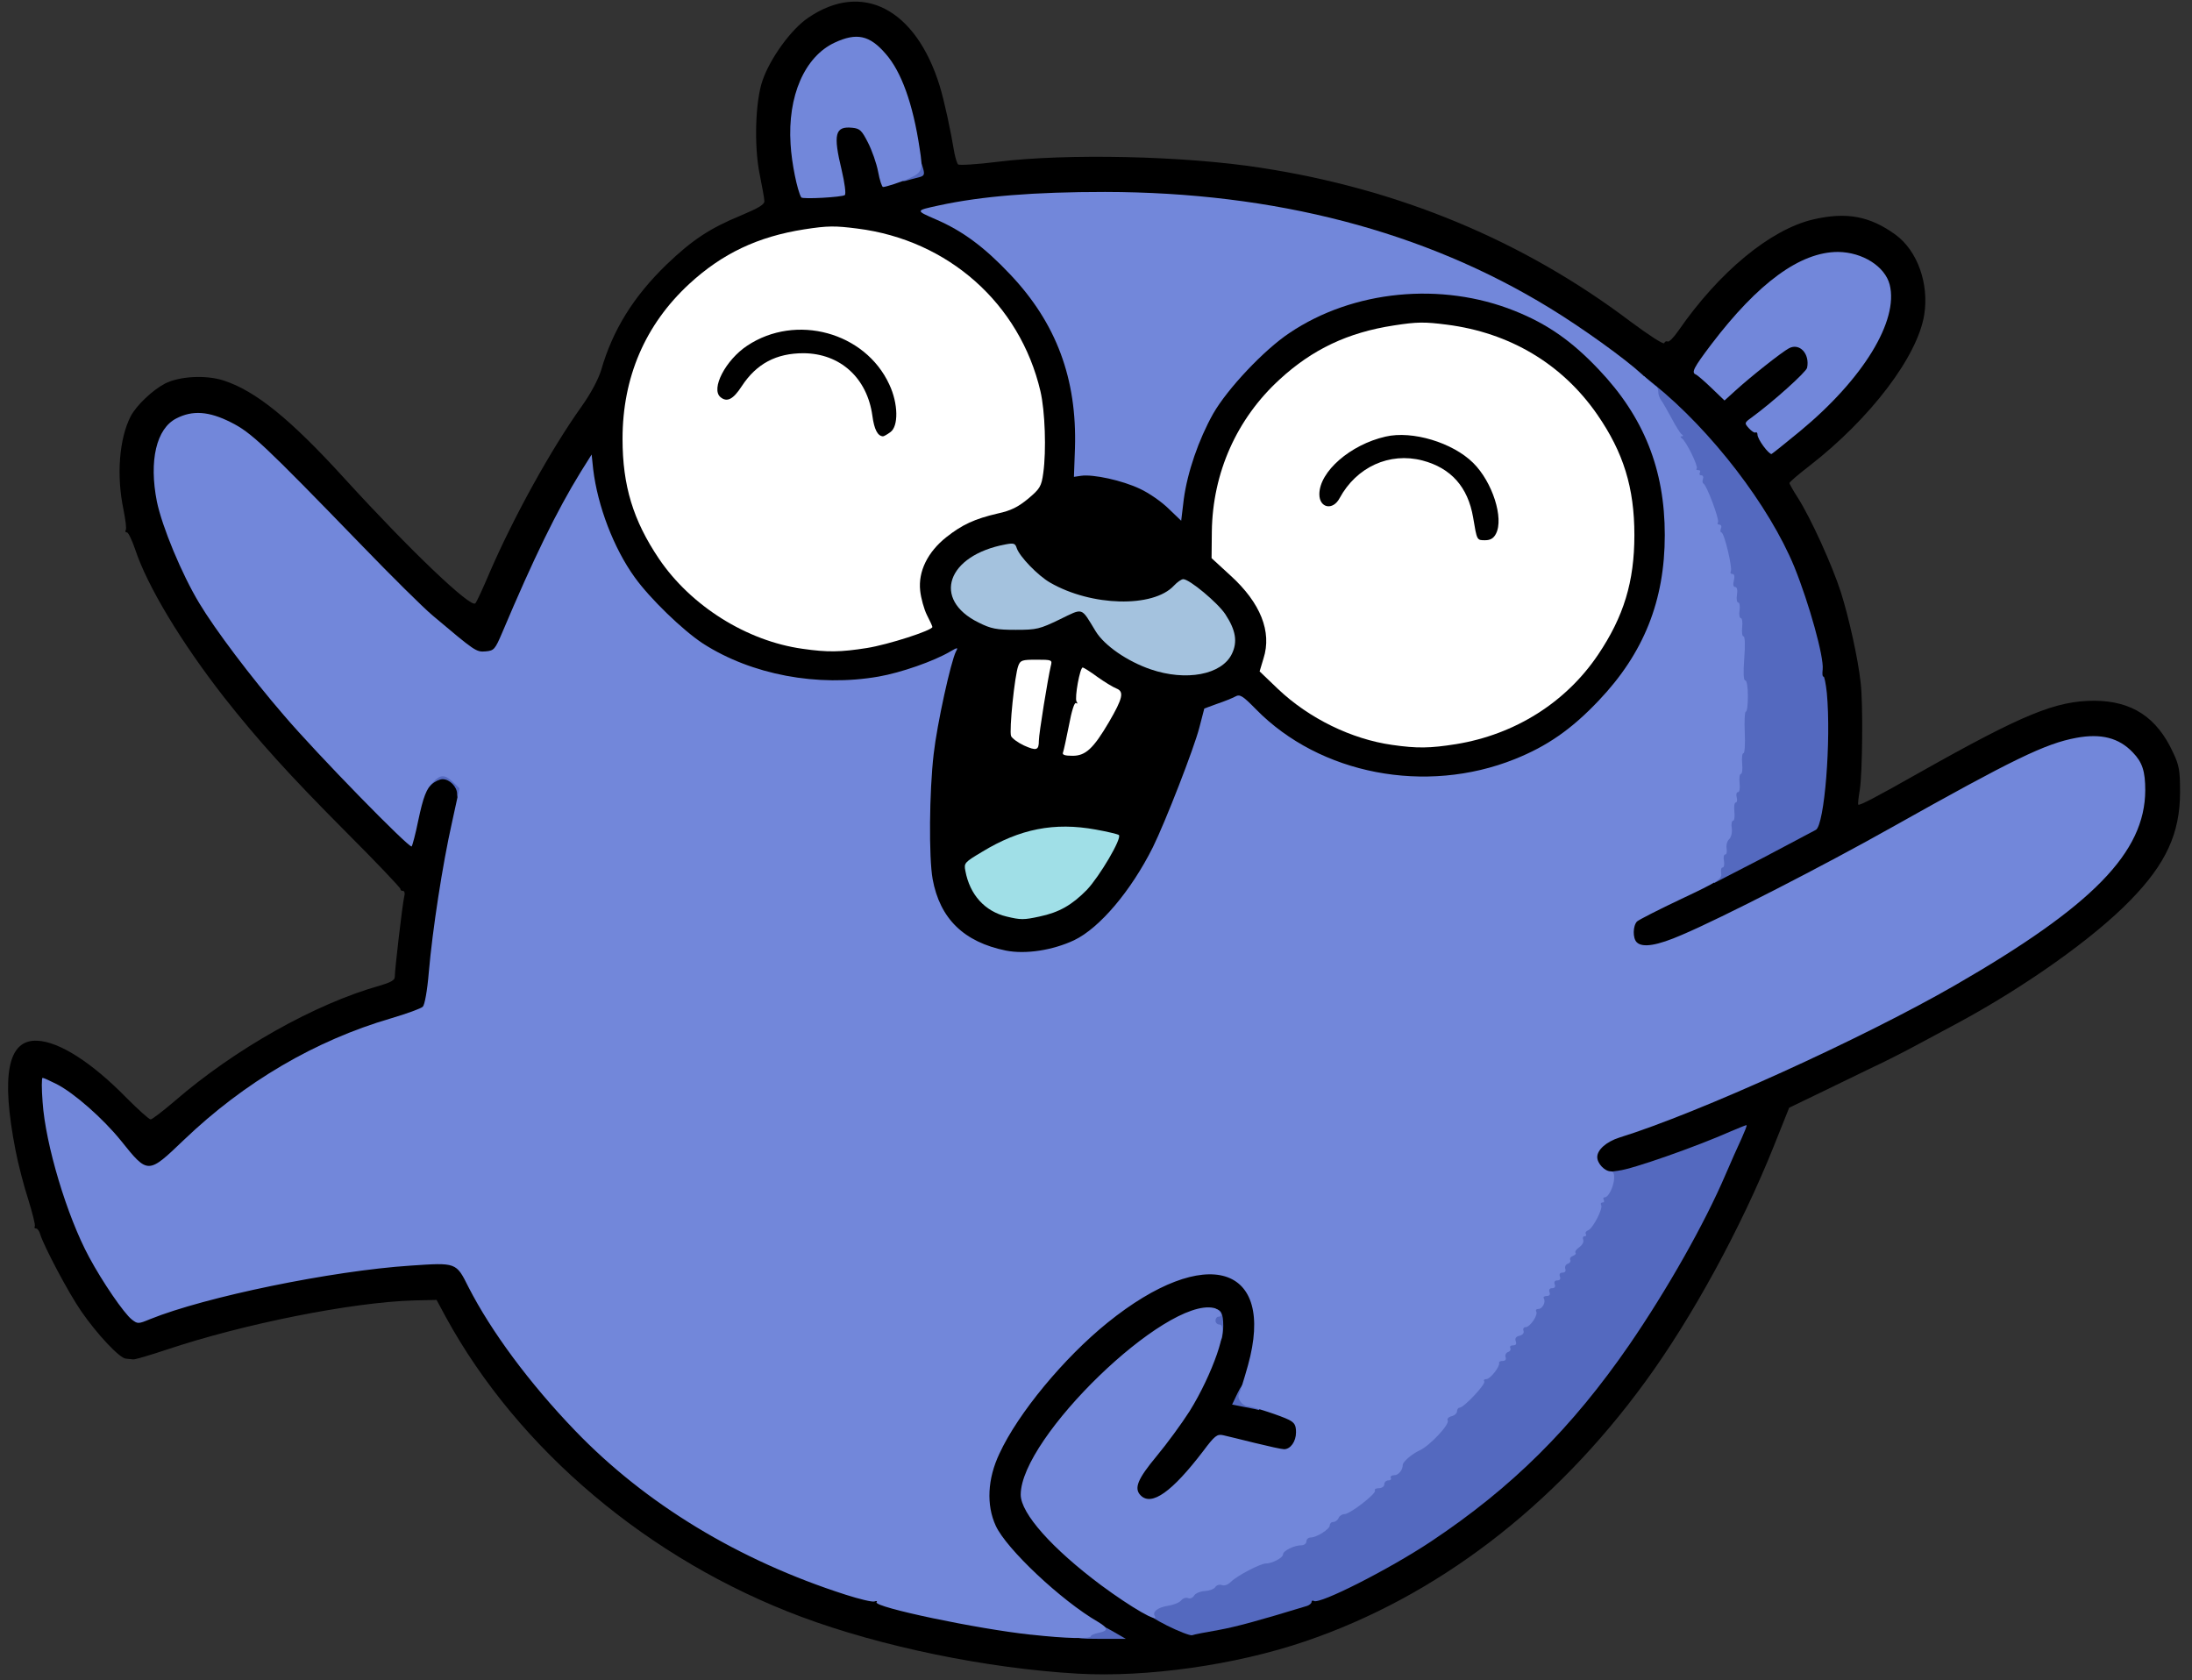 <svg class="img-fluid" id="outputsvg" xmlns="http://www.w3.org/2000/svg" style="transform: matrix(1, 0, 0, 1, 0, 0); transform-origin: 50% 50%; cursor: move; transition: transform 200ms ease-in-out;" width="844" height="647" viewBox="0 0 8440 6470"><rect x="0" y="0" width="8440" height="6470" fill="#333333" stroke="none"/><g id="l19UHL2fdaPMsyUqX3rJT38" fill="rgb(0,0,0)" style="transform: none;"><g><path id="pcNJ1u4S7" d="M4150 6444 c-350 -20 -757 -104 -1065 -219 -586 -219 -1090 -644 -1369 -1155 l-35 -65 -88 2 c-238 7 -655 90 -953 190 -63 21 -121 38 -127 37 -7 -1 -20 -2 -29 -3 -24 -2 -112 -96 -171 -182 -50 -72 -143 -249 -158 -296 -3 -13 -11 -23 -16 -23 -6 0 -8 -4 -5 -8 3 -5 -9 -51 -25 -103 -17 -52 -39 -137 -49 -189 -57 -291 -30 -428 83 -423 84 3 210 83 344 220 45 45 87 83 93 83 6 0 47 -32 93 -71 231 -200 540 -374 789 -444 41 -12 58 -21 58 -33 0 -30 30 -283 36 -308 4 -14 2 -24 -5 -24 -6 0 -10 -3 -9 -7 0 -5 -95 -105 -213 -223 -216 -217 -336 -350 -466 -515 -164 -210 -296 -428 -343 -571 -12 -35 -26 -64 -31 -64 -6 0 -8 -4 -5 -9 4 -5 -1 -41 -9 -81 -27 -130 -16 -271 28 -357 23 -43 83 -100 132 -126 57 -29 158 -34 226 -12 123 40 257 148 468 380 252 276 484 497 501 478 5 -4 29 -57 55 -118 93 -215 237 -476 355 -641 36 -51 64 -104 75 -140 44 -153 124 -282 251 -405 99 -95 167 -140 286 -189 71 -30 93 -43 91 -57 0 -10 -9 -56 -18 -102 -22 -108 -17 -281 11 -361 29 -85 110 -197 175 -241 208 -143 415 -36 507 261 18 59 42 170 57 260 4 19 10 39 14 43 4 4 73 0 152 -10 265 -33 720 -23 1014 23 534 82 1011 281 1423 592 70 52 128 90 130 83 2 -6 8 -9 13 -6 5 3 23 -15 41 -41 157 -227 354 -390 519 -429 129 -30 219 -13 318 59 84 62 129 188 110 308 -26 161 -207 399 -441 581 -43 33 -78 63 -78 67 0 3 14 28 32 56 50 78 133 261 166 364 31 98 66 255 76 347 10 78 7 351 -3 413 -5 30 -8 56 -6 58 4 5 69 -29 235 -123 401 -226 526 -277 675 -277 144 1 240 64 302 199 24 50 27 71 27 153 0 158 -54 276 -192 417 -143 147 -406 333 -666 473 -50 27 -125 67 -166 89 -41 22 -115 60 -165 83 -49 24 -140 68 -202 98 l-114 55 -60 150 c-124 310 -314 659 -494 905 -351 482 -806 829 -1311 1000 -267 91 -609 139 -874 124z m12 -191 c-161 -110 -320 -263 -359 -350 -23 -50 -25 -64 -21 -161 3 -95 7 -115 35 -175 78 -164 295 -418 466 -544 230 -168 462 -200 547 -75 22 32 25 50 28 140 3 87 0 116 -22 194 -15 50 -23 94 -19 98 4 3 33 12 63 19 30 7 74 21 98 32 l42 18 0 65 c0 45 -5 69 -16 80 -22 23 -93 20 -203 -9 -52 -14 -95 -24 -97 -22 -1 1 -19 25 -41 53 -48 65 -99 121 -142 157 -27 22 -42 27 -90 27 -31 0 -62 -5 -69 -12 -7 -7 -12 -37 -12 -68 0 -54 2 -58 67 -135 119 -142 195 -269 238 -400 39 -115 24 -135 -71 -93 -213 93 -537 422 -604 610 -18 51 -18 53 2 93 50 99 315 318 500 413 l103 53 82 -16 c425 -81 849 -312 1212 -660 210 -202 429 -503 611 -840 60 -110 161 -327 156 -332 -2 -2 -77 24 -167 58 -135 51 -178 63 -242 67 -99 6 -117 -7 -117 -83 0 -60 20 -85 85 -105 306 -95 937 -382 1290 -585 456 -263 661 -445 721 -644 27 -91 13 -154 -50 -209 -44 -38 -72 -46 -139 -39 -102 10 -239 76 -712 342 -261 147 -657 350 -808 414 -78 34 -106 41 -159 41 -36 0 -69 -5 -76 -12 -13 -13 -16 -116 -4 -133 4 -6 158 -86 342 -178 184 -93 342 -174 352 -180 19 -15 48 -214 48 -333 0 -286 -100 -621 -255 -854 -40 -60 -70 -112 -67 -115 3 -3 1 -5 -5 -5 -6 0 -37 -33 -69 -72 -69 -87 -186 -203 -309 -306 -133 -111 -134 -112 -79 -50 97 112 179 288 203 438 6 36 11 121 11 190 0 149 -11 227 -49 337 -43 126 -105 225 -205 330 -194 204 -408 293 -706 293 -65 0 -156 -7 -204 -15 -167 -29 -351 -122 -460 -233 l-48 -50 -51 18 -50 18 -19 73 c-20 79 -132 366 -179 461 -85 170 -205 311 -305 358 -166 80 -398 57 -507 -48 -86 -83 -107 -166 -107 -426 0 -197 17 -371 49 -509 12 -48 21 -90 21 -92 0 -2 -27 7 -59 21 -130 52 -378 70 -555 39 -103 -18 -243 -72 -329 -127 -78 -51 -205 -174 -263 -255 -58 -80 -109 -191 -137 -299 l-23 -87 -21 34 c-72 121 -159 302 -269 564 l-30 70 -64 3 c-63 2 -66 1 -117 -40 -145 -119 -198 -170 -390 -368 -392 -405 -425 -435 -515 -479 l-81 -40 -49 25 c-53 27 -79 68 -93 146 -17 89 66 335 172 510 114 189 342 465 613 741 l155 159 12 -54 c36 -151 49 -168 127 -168 68 0 86 18 86 85 0 29 -11 102 -25 163 -31 138 -71 401 -84 556 -6 72 -16 125 -23 132 -7 7 -62 27 -123 45 -291 85 -564 245 -797 468 l-106 101 -57 0 c-50 0 -60 -3 -80 -27 -13 -16 -48 -58 -79 -95 -53 -63 -197 -188 -216 -188 -24 0 37 270 97 430 65 175 215 418 251 407 311 -97 485 -138 747 -176 173 -25 407 -42 459 -33 37 7 42 12 80 88 123 242 381 553 611 737 356 286 765 461 1320 567 109 20 323 47 399 49 l39 1 -41 -27z m-102 -2783 c24 -12 67 -46 95 -75 52 -54 111 -150 98 -158 -5 -3 -43 -10 -85 -17 -85 -12 -148 -5 -237 29 -52 20 -181 92 -181 101 0 3 13 27 28 54 38 70 95 99 177 93 35 -2 79 -14 105 -27z m132 -647 c19 -27 46 -69 61 -94 24 -42 25 -47 9 -52 -9 -3 -29 -14 -44 -23 -15 -10 -29 -16 -32 -14 -5 6 -46 198 -46 217 0 25 19 13 52 -34z m1385 12 c326 -53 581 -285 665 -605 94 -359 -134 -765 -507 -905 -36 -14 -108 -32 -160 -40 -85 -14 -105 -14 -190 0 -52 8 -124 26 -160 40 -302 113 -520 410 -528 717 l-1 78 75 69 c106 98 134 159 134 295 l0 99 60 54 c131 119 315 197 505 212 8 0 57 -6 107 -14z m-1572 -242 c4 -19 1 -23 -20 -23 -18 0 -29 8 -37 28 -6 15 -10 31 -9 36 1 4 -3 45 -9 89 -11 80 -11 82 12 100 l23 19 17 -113 c9 -63 20 -124 23 -136z m693 -78 c12 -15 22 -36 22 -49 0 -43 -78 -139 -147 -179 -6 -4 -28 4 -48 17 -48 33 -127 48 -225 44 -44 -2 -80 -1 -80 1 0 2 11 23 25 46 41 71 141 135 256 164 72 18 75 18 124 0 28 -10 60 -30 73 -44z m-1391 -50 c50 -8 123 -26 161 -41 l69 -25 -13 -37 c-7 -20 -13 -69 -14 -108 -1 -154 105 -262 302 -307 51 -11 78 -25 117 -57 44 -37 50 -48 57 -93 51 -350 -173 -711 -521 -842 -36 -14 -108 -32 -160 -40 -85 -14 -105 -14 -190 0 -328 53 -582 283 -667 605 -110 420 219 884 672 948 92 13 86 13 187 -3z m737 -107 c36 -18 66 -35 66 -39 0 -4 -12 -10 -27 -14 -62 -15 -161 -94 -198 -159 -9 -16 -13 -16 -58 0 -57 19 -127 81 -127 113 0 50 63 103 150 128 62 17 117 9 194 -29z m489 -498 c9 -73 58 -208 108 -297 55 -96 196 -246 294 -311 92 -62 231 -118 341 -137 145 -25 393 -15 510 20 37 12 -123 -69 -221 -111 -148 -63 -289 -109 -448 -148 -143 -35 -359 -76 -403 -76 -13 0 -24 -3 -24 -7 0 -12 -159 -18 -470 -18 -221 1 -314 5 -415 19 -71 10 -134 20 -138 23 -5 3 20 21 55 41 94 55 272 237 327 335 86 153 121 293 121 488 l0 116 71 7 c84 8 165 34 228 76 25 16 49 30 52 30 3 0 9 -23 12 -50z m2396 -254 c117 -99 224 -224 272 -322 52 -104 58 -148 27 -194 -29 -43 -79 -77 -126 -86 -110 -21 -302 116 -469 333 l-61 81 33 32 33 32 99 -79 c116 -95 131 -103 177 -103 58 0 78 28 74 102 l-3 62 -60 50 c-33 28 -80 67 -104 87 l-44 36 23 26 c13 15 28 23 34 20 6 -3 49 -38 95 -77z m-3709 -883 c0 -5 -7 -33 -15 -63 -19 -72 -20 -174 -1 -189 9 -7 39 -11 77 -9 63 3 64 3 86 43 12 23 29 67 37 99 9 33 18 61 20 63 5 6 69 -7 84 -16 23 -14 -32 -250 -79 -343 -25 -49 -75 -105 -109 -123 -53 -27 -152 42 -204 142 -47 93 -54 218 -19 346 l16 57 53 0 c30 0 54 -3 54 -7z"></path><path id="pWStTrfdP" d="M5655 2098 c-2 -7 -6 -35 -10 -63 -17 -137 -117 -235 -240 -235 -83 0 -169 59 -217 148 -16 29 -21 32 -66 32 -26 0 -53 -5 -60 -12 -19 -19 -15 -114 7 -156 81 -158 344 -219 538 -125 120 58 183 155 191 291 6 116 -3 132 -80 132 -38 0 -60 -4 -63 -12z"></path><path id="p5AzuttW3" d="M3351 1701 c-8 -5 -18 -37 -22 -70 -10 -73 -35 -124 -81 -168 -40 -39 -112 -72 -154 -73 -74 0 -158 51 -208 127 -29 45 -34 48 -79 51 -69 4 -80 -8 -75 -83 5 -74 44 -137 115 -184 75 -50 139 -64 267 -59 100 4 117 8 171 35 75 39 136 101 169 173 21 46 26 70 26 142 0 78 -2 88 -22 102 -24 17 -85 21 -107 7z"></path></g></g><g id="l5CUCimMabhJQjKUP9pgFiH" fill="rgb(84,105,191)" style="transform: none;"><g><path id="p19VotAZne" d="M4140 6291 c0 -14 12 -22 45 -30 42 -11 48 -9 98 19 l52 30 -97 0 c-89 0 -98 -2 -98 -19z"></path><path id="pVQBiOynZ" d="M4492 6258 c-80 -41 -93 -55 -73 -86 4 -8 27 -16 50 -19 24 -3 45 -12 48 -19 3 -8 16 -14 29 -14 13 0 24 -4 24 -10 0 -5 18 -13 40 -16 22 -4 40 -10 40 -15 0 -5 13 -9 30 -9 16 0 33 -6 37 -14 9 -16 106 -66 127 -66 24 0 66 -22 66 -35 0 -14 43 -35 70 -35 11 0 20 -7 20 -15 0 -8 7 -15 16 -15 23 0 74 -32 74 -47 0 -7 6 -13 14 -13 8 0 16 -7 20 -15 3 -8 13 -15 22 -15 22 0 114 -70 114 -87 0 -7 9 -13 20 -13 11 0 20 -5 20 -11 0 -15 26 -39 44 -39 8 0 18 -10 21 -22 9 -28 44 -68 61 -68 21 0 114 -91 114 -112 0 -11 8 -22 20 -25 11 -3 20 -12 20 -19 0 -8 4 -14 10 -14 15 0 90 -78 90 -93 0 -8 8 -17 19 -20 10 -2 24 -18 32 -36 8 -17 17 -31 21 -31 5 0 8 -7 8 -15 0 -8 5 -15 10 -15 6 0 10 -7 10 -15 0 -8 5 -15 10 -15 6 0 10 -7 10 -15 0 -9 7 -18 15 -21 8 -4 15 -12 15 -19 0 -7 9 -15 20 -18 13 -3 22 -17 26 -36 4 -17 13 -31 20 -31 8 0 14 -10 14 -25 0 -14 5 -25 10 -25 6 0 10 -7 10 -15 0 -8 5 -15 10 -15 6 0 10 -7 10 -15 0 -8 5 -15 10 -15 6 0 10 -7 10 -15 0 -8 5 -15 10 -15 6 0 10 -7 10 -15 0 -8 5 -15 10 -15 6 0 10 -7 10 -15 0 -8 5 -15 10 -15 6 0 10 -6 10 -14 0 -8 7 -16 15 -20 8 -3 15 -15 15 -26 0 -11 9 -28 21 -38 25 -21 49 -64 49 -90 0 -11 11 -31 25 -46 14 -15 25 -35 25 -45 0 -15 11 -19 53 -24 50 -5 298 -92 431 -151 33 -14 60 -25 61 -24 2 2 -8 26 -20 53 -13 28 -40 88 -60 135 -82 192 -225 444 -371 657 -222 322 -453 551 -764 758 -161 107 -429 243 -451 229 -5 -3 -9 -1 -9 4 0 5 -8 12 -17 15 -187 57 -271 80 -342 93 -47 8 -93 17 -101 20 -8 2 -52 -15 -98 -38z"></path><path id="p120wB2TOb" d="M4795 5418 l-51 -10 21 -44 c24 -51 45 -57 45 -14 0 23 4 30 20 30 15 0 20 7 20 25 0 14 -1 24 -2 24 -2 -1 -26 -6 -53 -11z"></path><path id="ppPAPZfuY" d="M4670 5150 c0 -11 -4 -20 -10 -20 -5 0 -10 -20 -10 -45 0 -41 2 -45 24 -45 27 0 36 16 36 65 0 18 -3 40 -6 49 -9 23 -34 20 -34 -4z"></path><path id="pKImIGMKd" d="M6594 3375 c-6 -26 14 -156 26 -165 5 -4 21 -96 37 -222 3 -21 8 -38 12 -38 4 0 5 -18 3 -40 -3 -27 0 -40 8 -40 9 0 10 -20 5 -80 -5 -56 -4 -80 4 -80 6 0 11 -13 11 -30 0 -16 -5 -30 -11 -30 -9 0 -10 -24 -6 -84 3 -47 3 -86 -1 -88 -4 -2 -18 -68 -30 -148 -30 -189 -43 -250 -53 -250 -5 0 -11 -17 -14 -37 -7 -42 -45 -145 -56 -153 -4 -3 -14 -27 -23 -53 -17 -52 -44 -109 -55 -117 -4 -3 -22 -34 -40 -70 -18 -36 -40 -72 -47 -81 -8 -8 -14 -23 -14 -32 0 -9 -4 -17 -10 -17 -5 0 -10 -16 -10 -36 l0 -36 38 31 c221 178 444 468 541 704 57 141 114 346 109 394 -2 17 -1 30 3 28 3 -3 9 26 13 63 17 184 -9 507 -42 527 -10 5 -101 54 -204 108 l-188 97 -6 -25z"></path><path id="p1B4vzS7j9" d="M1760 3057 c0 -28 -29 -57 -56 -57 -11 0 -30 9 -42 20 l-22 21 0 -36 c0 -29 5 -37 26 -45 42 -16 73 -11 104 17 23 20 30 35 30 65 0 31 -3 38 -20 38 -14 0 -20 -7 -20 -23z"></path><path id="p18MvGEvz5" d="M3470 676 c0 -16 6 -26 15 -26 8 0 15 -4 15 -9 0 -10 38 -26 45 -19 2 1 6 15 10 29 6 23 3 27 -22 33 -15 4 -36 9 -45 12 -14 4 -18 -1 -18 -20z"></path></g></g><g id="l5zs7Rntazh1vR6TgxWNIPP" fill="rgb(114,135,218)" style="transform: none;"><g><path id="p4CHGeasN" d="M3970 6294 c-207 -22 -606 -106 -595 -125 4 -5 0 -6 -8 -3 -8 3 -58 -9 -111 -26 -412 -132 -771 -350 -1042 -632 -176 -183 -323 -382 -410 -552 -48 -96 -46 -95 -224 -83 -303 20 -789 120 -1002 206 -46 19 -48 19 -71 1 -30 -24 -112 -143 -164 -240 -85 -157 -168 -433 -179 -597 -4 -51 -4 -93 0 -93 4 0 28 11 54 24 68 35 178 132 247 217 105 131 104 131 243 -2 233 -223 506 -383 797 -468 61 -18 116 -38 123 -45 7 -7 17 -60 23 -132 14 -163 53 -416 89 -576 l29 -133 -27 -26 c-29 -27 -47 -27 -73 1 -28 28 -39 57 -59 151 -10 50 -22 94 -25 98 -9 8 -365 -356 -492 -505 -126 -146 -265 -330 -326 -432 -67 -111 -143 -294 -163 -391 -31 -157 -2 -281 75 -320 62 -32 125 -28 210 15 78 39 126 84 504 474 114 118 237 240 273 270 164 138 167 141 204 138 32 -3 36 -7 64 -73 121 -286 209 -467 302 -618 l42 -67 6 57 c17 141 79 304 160 416 58 81 185 204 263 255 187 120 441 168 676 127 86 -15 212 -59 275 -96 29 -17 32 -17 23 -1 -20 39 -73 280 -86 395 -17 145 -19 399 -4 482 28 152 120 242 282 275 76 15 180 -1 263 -40 98 -47 219 -190 303 -358 47 -95 159 -382 179 -461 l19 -73 49 -18 c27 -9 59 -22 70 -28 18 -10 28 -4 80 49 246 251 654 329 996 192 125 -50 219 -115 324 -226 173 -182 254 -384 254 -637 0 -253 -81 -455 -254 -637 -105 -111 -199 -176 -324 -226 -282 -113 -622 -80 -867 85 -98 65 -239 215 -294 311 -56 100 -99 225 -113 329 l-10 83 -48 -46 c-26 -26 -76 -61 -111 -77 -67 -32 -180 -57 -227 -50 l-27 4 4 -111 c8 -267 -72 -481 -249 -668 -100 -106 -184 -168 -286 -212 -80 -35 -81 -34 11 -54 166 -36 368 -52 640 -52 653 1 1229 151 1712 447 126 77 290 195 355 255 25 24 50 45 55 47 4 1 8 11 8 21 0 10 5 24 11 32 6 8 24 39 40 69 16 30 33 58 39 62 7 5 7 8 0 8 -6 0 -5 3 1 8 16 10 64 108 57 116 -4 3 -1 6 6 6 7 0 9 4 6 10 -3 5 -1 10 5 10 7 0 10 6 7 14 -3 8 -2 16 2 18 12 5 62 138 56 149 -4 5 -1 9 5 9 7 0 10 7 6 15 -3 8 -2 15 2 15 11 0 44 139 36 151 -3 5 0 9 6 9 8 0 10 9 6 25 -4 16 -2 25 5 25 7 0 10 12 7 30 -3 17 0 30 5 30 5 0 7 13 5 30 -3 16 0 30 5 30 5 0 7 16 5 35 -2 19 0 35 5 35 6 0 7 34 3 85 -4 55 -3 85 4 85 6 0 10 26 10 60 0 33 -3 60 -8 60 -4 0 -6 36 -4 80 2 44 0 80 -5 80 -5 0 -7 18 -5 40 2 22 0 40 -5 40 -5 0 -7 16 -5 35 2 20 0 35 -6 35 -6 0 -8 9 -5 20 3 11 1 20 -4 20 -5 0 -7 16 -5 35 2 19 0 35 -5 35 -5 0 -8 13 -5 29 2 17 -2 34 -10 42 -8 7 -12 23 -10 36 2 13 0 23 -5 23 -6 0 -8 11 -5 25 2 14 0 25 -5 25 -6 0 -8 10 -6 23 4 21 -9 30 -153 98 -87 41 -163 80 -171 87 -16 17 -17 64 -1 80 22 22 79 13 175 -29 151 -64 547 -267 808 -414 465 -261 590 -322 709 -344 96 -18 165 0 218 56 37 38 48 73 48 146 -1 239 -202 445 -735 752 -353 203 -984 490 -1290 585 -50 16 -85 47 -85 75 0 25 29 55 52 55 10 0 14 9 13 28 -2 32 -22 72 -36 72 -6 0 -7 5 -4 10 3 6 1 10 -5 10 -6 0 -8 4 -5 10 8 13 -32 90 -50 97 -8 3 -12 9 -9 14 3 5 1 9 -5 9 -6 0 -8 6 -5 14 3 8 -4 20 -15 28 -12 8 -18 18 -15 21 4 4 -1 9 -10 13 -9 3 -13 10 -10 15 3 5 -1 12 -10 15 -8 3 -12 12 -9 20 3 8 -1 14 -11 14 -10 0 -13 6 -10 15 4 9 0 15 -10 15 -10 0 -13 6 -10 15 4 9 0 15 -10 15 -10 0 -13 6 -10 15 4 10 0 15 -11 15 -9 0 -14 4 -11 9 9 14 -5 41 -21 41 -8 0 -11 4 -8 10 8 13 -24 60 -41 60 -7 0 -11 6 -8 14 3 8 -3 16 -15 19 -14 3 -19 10 -15 21 4 11 1 16 -11 16 -9 0 -13 5 -10 10 3 6 0 13 -9 16 -8 3 -12 12 -9 20 3 8 -1 14 -11 14 -9 0 -15 3 -14 8 4 13 -34 62 -49 62 -8 0 -12 4 -8 9 6 11 -79 101 -95 101 -5 0 -10 6 -10 14 0 7 -9 16 -21 19 -12 3 -18 10 -15 16 9 14 -67 96 -107 115 -31 14 -65 44 -66 56 0 20 -16 40 -33 40 -10 0 -16 5 -13 10 3 6 -1 10 -9 10 -9 0 -16 7 -16 15 0 8 -9 15 -21 15 -11 0 -18 4 -15 9 7 11 -96 91 -118 91 -9 0 -19 7 -22 15 -4 8 -12 15 -20 15 -8 0 -14 6 -14 13 0 15 -51 47 -74 47 -9 0 -16 7 -16 15 0 8 -9 15 -20 15 -27 0 -70 21 -70 35 0 13 -42 35 -66 35 -21 0 -111 47 -134 70 -12 12 -26 17 -36 13 -9 -3 -20 0 -25 8 -4 7 -22 14 -40 15 -18 1 -36 9 -41 17 -5 9 -15 14 -24 10 -8 -3 -20 1 -27 10 -7 8 -30 17 -51 20 -38 6 -60 23 -50 39 19 31 -91 -33 -206 -118 -189 -141 -310 -277 -310 -349 0 -220 557 -759 743 -719 25 5 40 34 17 34 -5 0 -10 7 -10 15 0 8 7 15 15 15 40 0 -27 193 -115 334 -30 47 -87 125 -127 173 -73 88 -88 124 -61 151 42 42 120 -13 240 -170 45 -60 54 -67 77 -62 14 3 70 17 123 30 53 13 103 24 112 24 25 0 46 -30 46 -65 0 -28 -6 -37 -27 -48 -29 -15 -139 -51 -159 -52 -20 -1 -42 -31 -34 -46 4 -8 20 -58 35 -112 108 -388 -162 -470 -541 -164 -167 135 -344 348 -416 504 -46 97 -51 198 -14 278 41 89 252 288 394 370 40 24 40 34 2 42 -16 3 -30 9 -30 13 0 11 -95 9 -230 -6z"></path><path id="ppC3WU1Vg" d="M6790 1718 c-13 -17 -23 -37 -23 -44 0 -7 -3 -11 -7 -9 -4 3 -16 -5 -26 -16 -18 -20 -18 -21 11 -42 81 -59 210 -175 213 -191 11 -54 -29 -97 -70 -75 -28 15 -148 110 -205 162 l-43 39 -50 -48 c-28 -27 -55 -50 -60 -52 -19 -7 -9 -26 59 -116 181 -238 343 -356 488 -356 95 1 181 56 199 126 35 139 -102 363 -345 564 -57 47 -106 86 -110 88 -4 1 -18 -12 -31 -30z"></path><path id="pFyTJLOTL" d="M3085 760 c-15 -26 -37 -132 -41 -205 -12 -185 54 -337 170 -391 84 -39 134 -29 196 43 60 68 105 191 131 365 13 83 11 91 -41 115 -28 13 -89 33 -100 33 -4 0 -13 -26 -19 -59 -6 -32 -24 -83 -39 -112 -24 -47 -31 -54 -60 -57 -67 -7 -75 24 -41 164 11 47 17 90 12 95 -9 8 -163 17 -168 9z"></path></g></g><g id="l2eIsO10N5p9I9rnR9jWw4B" fill="rgb(164,194,222)" style="transform: none;"><g><path id="pu6UcAxCG" d="M4430 2577 c-90 -31 -177 -91 -211 -146 -58 -95 -46 -91 -139 -46 -77 37 -88 40 -169 40 -74 0 -95 -4 -143 -28 -181 -89 -122 -259 104 -301 32 -6 37 -4 43 15 11 32 81 105 128 132 159 92 397 98 477 12 13 -14 29 -25 36 -25 24 0 133 91 162 135 40 61 48 106 25 153 -39 80 -176 106 -313 59z"></path></g></g><g id="l6OUziiex4fAZCmwnu80xLe" fill="rgb(160,223,231)" style="transform: none;"><g><path id="px1jOYBCu" d="M3876 3529 c-84 -20 -142 -84 -159 -176 -6 -30 -3 -33 64 -73 146 -89 279 -115 438 -86 45 8 86 18 89 21 13 12 -74 159 -123 211 -58 59 -107 87 -183 103 -60 13 -72 13 -126 0z"></path></g></g><g id="l4rouyXFpf7MGPhDWmp4UG9" fill="rgb(255,255,255)" style="transform: none;"><g><path id="p1BIJqDfHP" d="M4093 2897 c3 -8 13 -55 23 -105 10 -54 21 -89 27 -85 6 4 7 1 2 -6 -8 -14 13 -131 24 -131 3 0 29 16 56 36 28 20 61 40 74 45 30 12 24 38 -29 129 -60 102 -90 130 -140 130 -31 0 -41 -4 -37 -13z"></path><path id="pRsRRlppg" d="M3942 2870 c-23 -11 -45 -27 -49 -36 -8 -20 14 -236 28 -271 8 -21 15 -23 70 -23 60 0 61 1 55 24 -11 46 -46 261 -46 288 0 37 -9 40 -58 18z"></path><path id="p7U1T4t2q" d="M5360 2868 c-156 -22 -320 -102 -439 -215 l-71 -68 15 -50 c33 -103 -12 -214 -126 -318 l-74 -68 1 -102 c3 -227 96 -435 261 -586 126 -116 263 -181 440 -208 90 -14 118 -14 204 -3 242 31 444 151 579 346 101 146 143 282 143 464 0 180 -41 314 -140 461 -124 184 -320 307 -546 344 -101 16 -150 17 -247 3z m400 -813 c31 -59 -13 -199 -88 -273 -79 -78 -234 -125 -337 -101 -136 31 -255 135 -255 222 0 53 52 64 78 15 65 -120 192 -178 319 -145 110 29 175 102 195 219 15 89 14 88 46 88 20 0 33 -7 42 -25z"></path><path id="pYJtXTaFh" d="M3090 2498 c-215 -30 -430 -165 -553 -347 -99 -147 -140 -281 -140 -461 0 -237 87 -440 257 -597 127 -117 264 -182 443 -210 90 -14 118 -14 204 -3 350 44 626 289 705 626 18 77 23 229 11 315 -7 52 -13 61 -58 99 -39 32 -66 46 -117 57 -90 21 -137 43 -198 91 -72 57 -109 132 -101 206 3 29 15 72 26 94 12 23 21 43 21 46 0 13 -170 68 -252 81 -102 16 -151 17 -248 3z m338 -834 c32 -22 31 -110 -4 -184 -93 -201 -359 -274 -547 -149 -83 55 -141 166 -103 198 25 21 49 9 82 -42 57 -87 133 -127 238 -127 141 1 245 95 265 241 7 52 20 78 41 79 3 0 16 -7 28 -16z"></path></g></g></svg>
